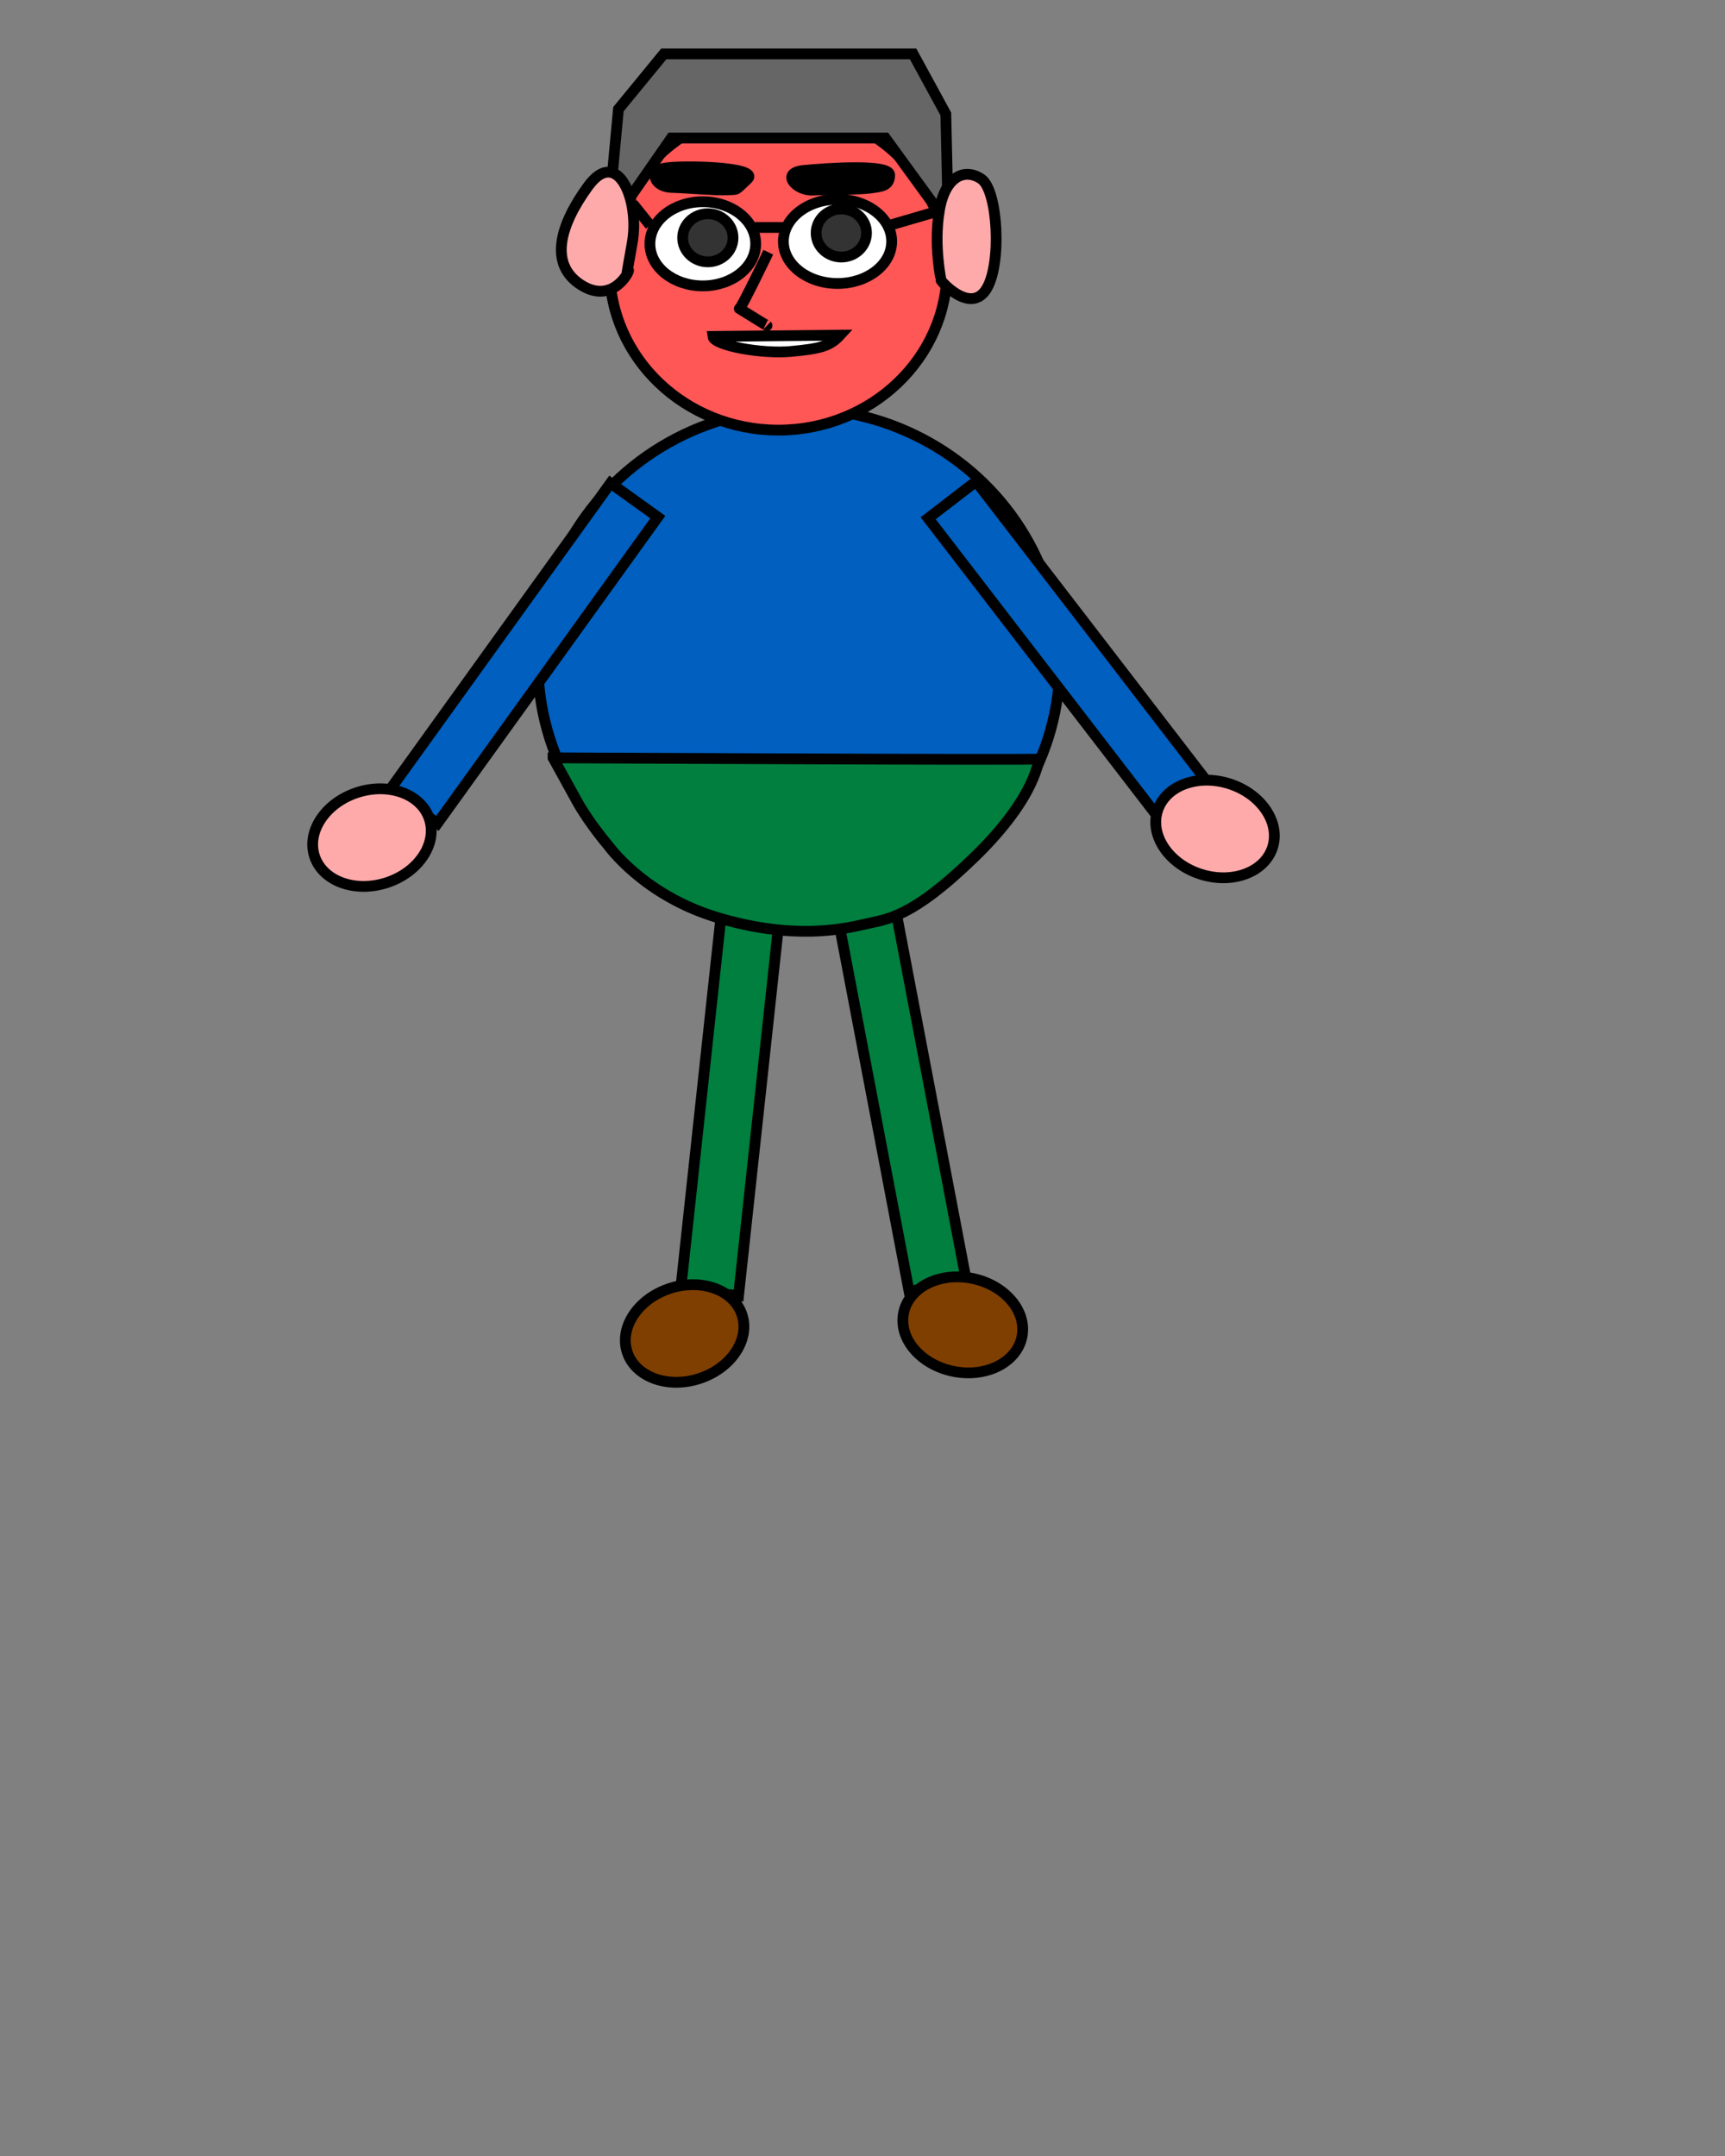 <svg width="800" height="1000" xmlns="http://www.w3.org/2000/svg" xmlns:svg="http://www.w3.org/2000/svg">
 <rect width="100%" height="100%" fill="#808080" stroke="none"/>
 <!-- Created with SVG-edit - https://github.com/SVG-Edit/svgedit-->
 <g class="layer">
  <title>Layer 1</title>
  <ellipse cx="370.5" cy="307.5" fill="#005fbf" id="svg_31" rx="121" ry="118" stroke="#000000" stroke-dasharray="null" stroke-linecap="null" stroke-linejoin="null" stroke-width="5"/>
  <rect fill="#005fbf" height="27" id="svg_33" stroke="#000000" stroke-dasharray="null" stroke-linecap="null" stroke-linejoin="null" stroke-width="5" transform="rotate(-54.273 243 303)" width="175" x="155.5" y="289.5"/>
  <rect fill="#005fbf" height="28.037" id="svg_34" stroke="#000000" stroke-dasharray="null" stroke-linecap="null" stroke-linejoin="null" stroke-width="5" transform="rotate(52.431 494.911 301.184)" width="175" x="407.411" y="287.166"/>
  <rect fill="#007f3f" height="27" id="svg_35" stroke="#000000" stroke-dasharray="null" stroke-linecap="null" stroke-linejoin="null" stroke-width="5" transform="rotate(-83.83 338.5 512.5)" width="175" x="251" y="499"/>
  <rect fill="#007f3f" height="27" id="svg_36" stroke="#000000" stroke-dasharray="null" stroke-linecap="null" stroke-linejoin="null" stroke-width="5" transform="rotate(-100.784 418.5 510.5)" width="175" x="331" y="497"/>
  <ellipse cx="172.5" cy="388.5" fill="#ffaaaa" id="svg_37" rx="28" ry="22" stroke="#000000" stroke-dasharray="null" stroke-linecap="null" stroke-linejoin="null" stroke-width="5" transform="rotate(-17.879 172.5 388.5)"/>
  <ellipse cx="563.5" cy="384.5" fill="#ffaaaa" id="svg_38" rx="28" ry="22" stroke="#000000" stroke-dasharray="null" stroke-linecap="null" stroke-linejoin="null" stroke-width="5" transform="rotate(17.819 563.5 384.5)"/>
  <ellipse cx="317.5" cy="618.5" fill="#7f3f00" id="svg_39" rx="28" ry="22" stroke="#000000" stroke-dasharray="null" stroke-linecap="null" stroke-linejoin="null" stroke-width="5" transform="rotate(-17.879 317.5 618.5)"/>
  <ellipse cx="446.5" cy="614.5" fill="#7f3f00" id="svg_40" rx="28" ry="22" stroke="#000000" stroke-dasharray="null" stroke-linecap="null" stroke-linejoin="null" stroke-width="5" transform="rotate(11.31 446.5 614.5)"/>
  <ellipse cx="360.975" cy="124.794" fill="#ff5656" id="svg_2" rx="78.252" ry="74.706" stroke="#000000" stroke-dasharray="null" stroke-linecap="null" stroke-linejoin="null" stroke-width="5"/>
  <path d="m281.555,106.954l5.256,-56.308l21.023,-25.645l115.627,0l15.183,27.875l1.168,51.291l-29.199,-40.141l-99.275,0l-29.783,42.928z" fill="#666666" id="svg_3" stroke="#000000" stroke-dasharray="null" stroke-linecap="null" stroke-linejoin="null" stroke-width="5"/>
  <path d="m293.234,112.529c3.504,-20.07 -7.008,-44.601 -20.439,-26.203c-13.431,18.398 -18.103,36.238 -3.504,45.716c14.599,9.478 22.775,-6.133 22.191,-6.69c-0.584,-0.558 -1.752,7.248 1.752,-12.823z" fill="#ffaaaa" id="svg_4" stroke="#000000" stroke-dasharray="null" stroke-linecap="null" stroke-linejoin="null" stroke-width="5"/>
  <path d="m435.578,98.013c2.599,-16.161 11.709,-20.235 19.476,-15.032c7.767,5.203 9.674,39.783 2.277,51.291c-7.397,11.508 -21.169,-3.951 -21.023,-4.501c0.146,-0.551 -3.329,-15.596 -0.73,-31.757l-0,0z" fill="#ffaaaa" id="svg_5" stroke="#000000" stroke-dasharray="null" stroke-linecap="null" stroke-linejoin="null" stroke-width="5"/>
  <ellipse cx="325.937" cy="113.086" fill="#ffffff" id="svg_10" rx="24.527" ry="19.513" stroke="#000000" stroke-dasharray="null" stroke-linecap="null" stroke-linejoin="null" stroke-width="5"/>
  <ellipse cx="388.422" cy="111.971" fill="#ffffff" id="svg_11" rx="25.111" ry="19.513" stroke="#000000" stroke-dasharray="null" stroke-linecap="null" stroke-linejoin="null" stroke-width="5"/>
  <ellipse cx="328.273" cy="110.299" fill="#333333" id="svg_19" rx="11.679" ry="11.15" stroke="#000000" stroke-dasharray="null" stroke-linecap="null" stroke-linejoin="null" stroke-width="5"/>
  <ellipse cx="390.174" cy="108.069" fill="#333333" id="svg_20" rx="11.679" ry="11.15" stroke="#000000" stroke-dasharray="null" stroke-linecap="null" stroke-linejoin="null" stroke-width="5"/>
  <path d="m376.947,88.176c7.645,-0.38 21.429,-0.209 26.658,-0.958c5.229,-0.749 8.923,-0.888 8.991,-6.063c0.067,-5.175 -28.877,-3.142 -39.904,-2.083c-11.026,1.059 -3.39,9.484 4.255,9.104z" fill="#000000" id="svg_23" stroke="#000000" stroke-dasharray="null" stroke-linecap="null" stroke-linejoin="null" stroke-width="5"/>
  <path d="m311.265,86.91c7.489,0.227 20.918,1.436 26.083,1.134c5.165,-0.302 3.099,0.756 9.297,-4.989c6.198,-5.745 -31.506,-6.501 -38.737,-4.989c-7.231,1.512 -4.132,8.617 3.357,8.844l0,0z" fill="#000000" id="svg_24" stroke="#000000" stroke-dasharray="null" stroke-linecap="null" stroke-linejoin="null" stroke-width="5"/>
  <path d="m356.303,116.989c0,0 -12.847,26.76 -13.431,26.203c-0.584,-0.558 13.431,8.363 12.847,7.805" fill="none" id="svg_25" stroke="#000000" stroke-dasharray="null" stroke-linecap="null" stroke-linejoin="null" stroke-width="5"/>
  <path d="m330.608,156.048l58.981,-0.591c-4.868,5.319 -9.736,6.332 -22.966,7.566c-13.23,1.234 -35.493,-2.758 -36.015,-6.975l0,0l0,0z" fill="#ffffff" id="svg_30" stroke="#000000" stroke-dasharray="null" stroke-linecap="null" stroke-linejoin="null" stroke-width="5"/>
  <line fill="none" id="svg_18" stroke="#000000" stroke-dasharray="null" stroke-linecap="null" stroke-linejoin="null" stroke-width="5" x1="412.5" x2="436.5" y1="104.5" y2="97.5"/>
  <line fill="none" id="svg_16" stroke="#000000" stroke-dasharray="null" stroke-linecap="null" stroke-linejoin="null" stroke-width="5" x1="349.5" x2="364.5" y1="105.5" y2="105.5"/>
  <line fill="none" id="svg_17" stroke="#000000" stroke-dasharray="null" stroke-linecap="null" stroke-linejoin="null" stroke-width="5" x1="301.5" x2="293.5" y1="104.5" y2="94.5"/>
  <path d="m256.5,351.5c0,0 226,1.082 225.5,0.541c-0.5,-0.541 -0.5,16.763 -30,45.423c-29.5,28.66 -40.5,28.741 -51,31.201c-10.5,2.459 -33.5,7.274 -68,-3c-34.5,-10.274 -50.75,-33.338 -51,-33.608c-0.25,-0.27 -8.875,-10.41 -14.438,-20.481c-5.562,-10.072 -11.062,-20.075 -11.062,-20.075z" fill="#007f3f" id="svg_1" stroke="#000000" stroke-dasharray="null" stroke-linecap="null" stroke-linejoin="null" stroke-width="5"/>
 </g>
</svg>